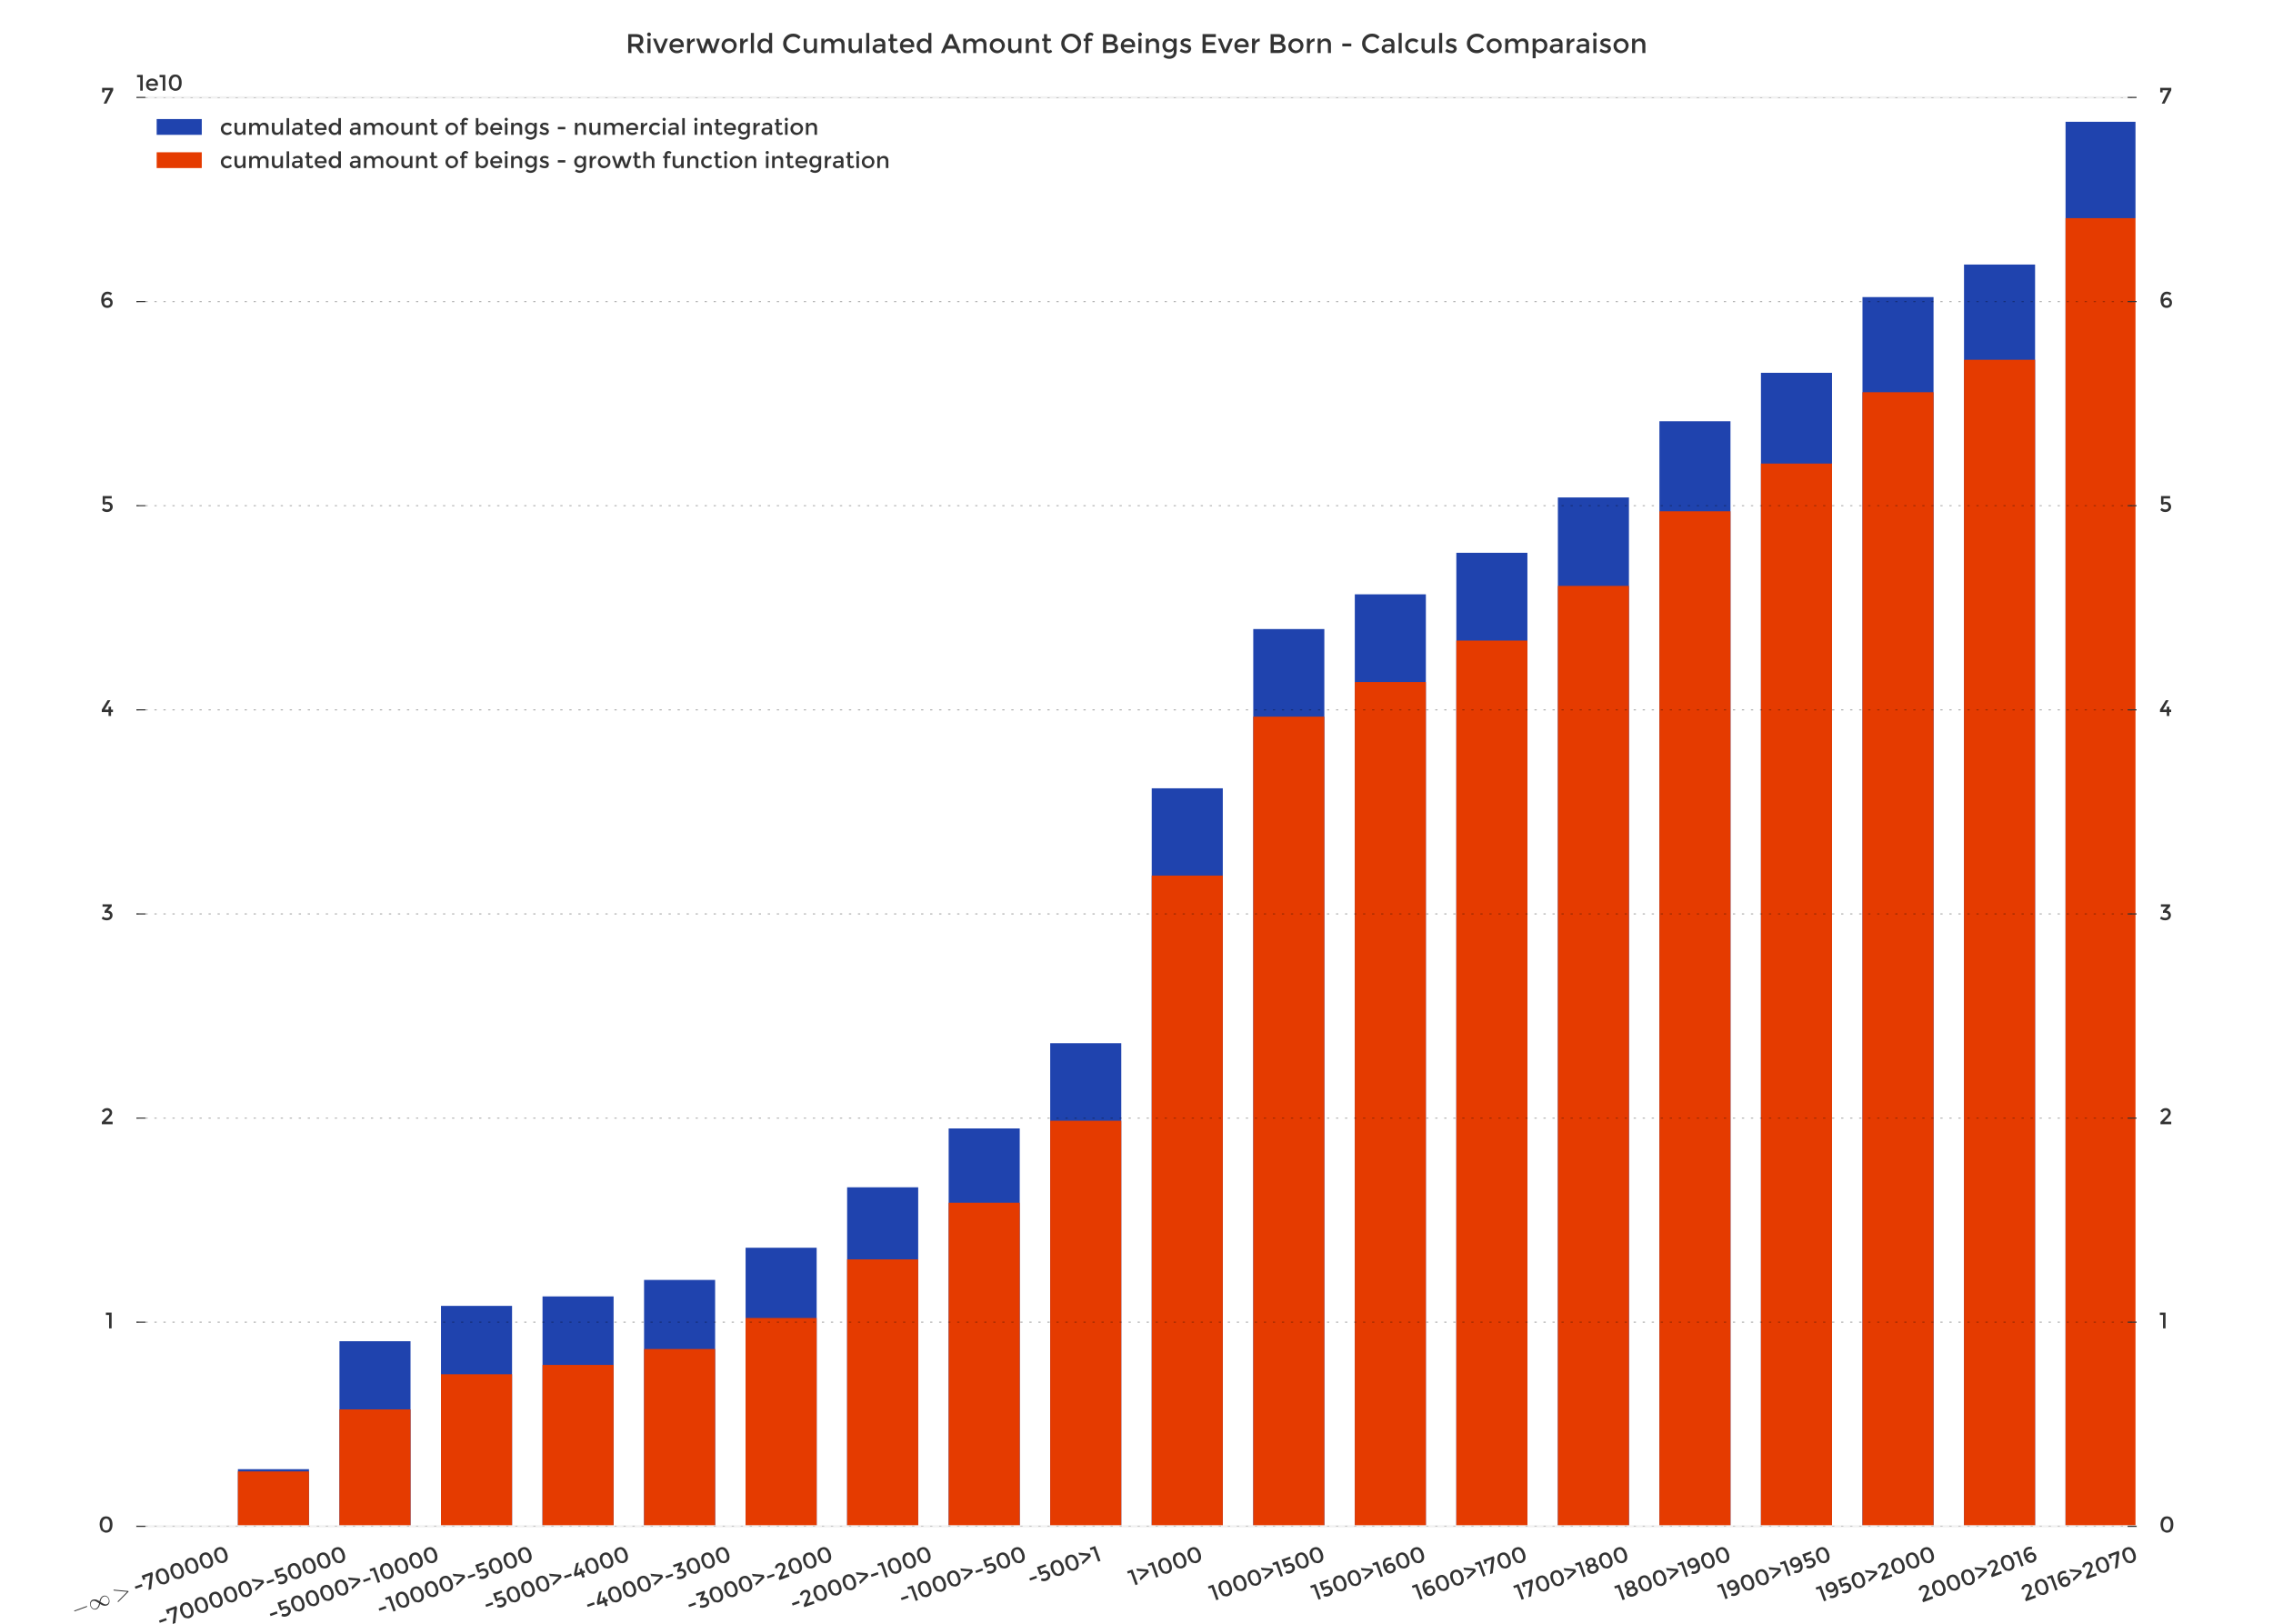 <?xml version="1.0" encoding="utf-8" standalone="no"?>
<!DOCTYPE svg PUBLIC "-//W3C//DTD SVG 1.1//EN"
  "http://www.w3.org/Graphics/SVG/1.1/DTD/svg11.dtd">
<!-- Created with matplotlib (http://matplotlib.org/) -->
<svg height="720pt" version="1.1" viewBox="0 0 1008 720" width="1008pt" xmlns="http://www.w3.org/2000/svg" xmlns:xlink="http://www.w3.org/1999/xlink">
 <defs>
  <style type="text/css">
*{stroke-linecap:butt;stroke-linejoin:round;stroke-miterlimit:100000;}
  </style>
 </defs>
 <g id="figure_1">
  <g id="patch_1">
   <path d="M 0 720 
L 1008 720 
L 1008 0 
L 0 0 
z
" style="fill:#ffffff;"/>
  </g>
  <g id="axes_1">
   <g id="patch_2">
    <path d="M 60.48 676.8 
L 947.52 676.8 
L 947.52 43.2 
L 60.48 43.2 
z
" style="fill:#ffffff;"/>
   </g>
   <g id="patch_3">
    <path clip-path="url(#p86c73fe319)" d="M 60.48 676.8 
L 91.999 676.8 
L 91.999 676.8 
L 60.48 676.8 
z
" style="fill:#1f43ae;"/>
   </g>
   <g id="patch_4">
    <path clip-path="url(#p86c73fe319)" d="M 105.507 676.8 
L 137.027 676.8 
L 137.027 651.456 
L 105.507 651.456 
z
" style="fill:#1f43ae;"/>
   </g>
   <g id="patch_5">
    <path clip-path="url(#p86c73fe319)" d="M 150.535 676.8 
L 182.054 676.8 
L 182.054 594.711 
L 150.535 594.711 
z
" style="fill:#1f43ae;"/>
   </g>
   <g id="patch_6">
    <path clip-path="url(#p86c73fe319)" d="M 195.562 676.8 
L 227.081 676.8 
L 227.081 579.045 
L 195.562 579.045 
z
" style="fill:#1f43ae;"/>
   </g>
   <g id="patch_7">
    <path clip-path="url(#p86c73fe319)" d="M 240.59 676.8 
L 272.109 676.8 
L 272.109 574.867 
L 240.59 574.867 
z
" style="fill:#1f43ae;"/>
   </g>
   <g id="patch_8">
    <path clip-path="url(#p86c73fe319)" d="M 285.617 676.8 
L 317.136 676.8 
L 317.136 567.556 
L 285.617 567.556 
z
" style="fill:#1f43ae;"/>
   </g>
   <g id="patch_9">
    <path clip-path="url(#p86c73fe319)" d="M 330.644 676.8 
L 362.164 676.8 
L 362.164 553.283 
L 330.644 553.283 
z
" style="fill:#1f43ae;"/>
   </g>
   <g id="patch_10">
    <path clip-path="url(#p86c73fe319)" d="M 375.672 676.8 
L 407.191 676.8 
L 407.191 526.477 
L 375.672 526.477 
z
" style="fill:#1f43ae;"/>
   </g>
   <g id="patch_11">
    <path clip-path="url(#p86c73fe319)" d="M 420.699 676.8 
L 452.218 676.8 
L 452.218 500.367 
L 420.699 500.367 
z
" style="fill:#1f43ae;"/>
   </g>
   <g id="patch_12">
    <path clip-path="url(#p86c73fe319)" d="M 465.727 676.8 
L 497.246 676.8 
L 497.246 462.577 
L 465.727 462.577 
z
" style="fill:#1f43ae;"/>
   </g>
   <g id="patch_13">
    <path clip-path="url(#p86c73fe319)" d="M 510.754 676.8 
L 542.273 676.8 
L 542.273 349.547 
L 510.754 349.547 
z
" style="fill:#1f43ae;"/>
   </g>
   <g id="patch_14">
    <path clip-path="url(#p86c73fe319)" d="M 555.782 676.8 
L 587.301 676.8 
L 587.301 278.946 
L 555.782 278.946 
z
" style="fill:#1f43ae;"/>
   </g>
   <g id="patch_15">
    <path clip-path="url(#p86c73fe319)" d="M 600.809 676.8 
L 632.328 676.8 
L 632.328 263.544 
L 600.809 263.544 
z
" style="fill:#1f43ae;"/>
   </g>
   <g id="patch_16">
    <path clip-path="url(#p86c73fe319)" d="M 645.836 676.8 
L 677.356 676.8 
L 677.356 245.12 
L 645.836 245.12 
z
" style="fill:#1f43ae;"/>
   </g>
   <g id="patch_17">
    <path clip-path="url(#p86c73fe319)" d="M 690.864 676.8 
L 722.383 676.8 
L 722.383 220.564 
L 690.864 220.564 
z
" style="fill:#1f43ae;"/>
   </g>
   <g id="patch_18">
    <path clip-path="url(#p86c73fe319)" d="M 735.891 676.8 
L 767.41 676.8 
L 767.41 186.781 
L 735.891 186.781 
z
" style="fill:#1f43ae;"/>
   </g>
   <g id="patch_19">
    <path clip-path="url(#p86c73fe319)" d="M 780.919 676.8 
L 812.438 676.8 
L 812.438 165.309 
L 780.919 165.309 
z
" style="fill:#1f43ae;"/>
   </g>
   <g id="patch_20">
    <path clip-path="url(#p86c73fe319)" d="M 825.946 676.8 
L 857.465 676.8 
L 857.465 131.729 
L 825.946 131.729 
z
" style="fill:#1f43ae;"/>
   </g>
   <g id="patch_21">
    <path clip-path="url(#p86c73fe319)" d="M 870.973 676.8 
L 902.493 676.8 
L 902.493 117.294 
L 870.973 117.294 
z
" style="fill:#1f43ae;"/>
   </g>
   <g id="patch_22">
    <path clip-path="url(#p86c73fe319)" d="M 916.001 676.8 
L 947.52 676.8 
L 947.52 54.015 
L 916.001 54.015 
z
" style="fill:#1f43ae;"/>
   </g>
   <g id="patch_23">
    <path clip-path="url(#p86c73fe319)" d="M 60.48 676.8 
L 91.999 676.8 
L 91.999 676.8 
L 60.48 676.8 
z
" style="fill:#e53b00;"/>
   </g>
   <g id="patch_24">
    <path clip-path="url(#p86c73fe319)" d="M 105.507 676.8 
L 137.027 676.8 
L 137.027 652.46 
L 105.507 652.46 
z
" style="fill:#e53b00;"/>
   </g>
   <g id="patch_25">
    <path clip-path="url(#p86c73fe319)" d="M 150.535 676.8 
L 182.054 676.8 
L 182.054 624.971 
L 150.535 624.971 
z
" style="fill:#e53b00;"/>
   </g>
   <g id="patch_26">
    <path clip-path="url(#p86c73fe319)" d="M 195.562 676.8 
L 227.081 676.8 
L 227.081 609.37 
L 195.562 609.37 
z
" style="fill:#e53b00;"/>
   </g>
   <g id="patch_27">
    <path clip-path="url(#p86c73fe319)" d="M 240.59 676.8 
L 272.109 676.8 
L 272.109 605.231 
L 240.59 605.231 
z
" style="fill:#e53b00;"/>
   </g>
   <g id="patch_28">
    <path clip-path="url(#p86c73fe319)" d="M 285.617 676.8 
L 317.136 676.8 
L 317.136 598.2 
L 285.617 598.2 
z
" style="fill:#e53b00;"/>
   </g>
   <g id="patch_29">
    <path clip-path="url(#p86c73fe319)" d="M 330.644 676.8 
L 362.164 676.8 
L 362.164 584.418 
L 330.644 584.418 
z
" style="fill:#e53b00;"/>
   </g>
   <g id="patch_30">
    <path clip-path="url(#p86c73fe319)" d="M 375.672 676.8 
L 407.191 676.8 
L 407.191 558.429 
L 375.672 558.429 
z
" style="fill:#e53b00;"/>
   </g>
   <g id="patch_31">
    <path clip-path="url(#p86c73fe319)" d="M 420.699 676.8 
L 452.218 676.8 
L 452.218 533.317 
L 420.699 533.317 
z
" style="fill:#e53b00;"/>
   </g>
   <g id="patch_32">
    <path clip-path="url(#p86c73fe319)" d="M 465.727 676.8 
L 497.246 676.8 
L 497.246 496.971 
L 465.727 496.971 
z
" style="fill:#e53b00;"/>
   </g>
   <g id="patch_33">
    <path clip-path="url(#p86c73fe319)" d="M 510.754 676.8 
L 542.273 676.8 
L 542.273 388.259 
L 510.754 388.259 
z
" style="fill:#e53b00;"/>
   </g>
   <g id="patch_34">
    <path clip-path="url(#p86c73fe319)" d="M 555.782 676.8 
L 587.301 676.8 
L 587.301 317.765 
L 555.782 317.765 
z
" style="fill:#e53b00;"/>
   </g>
   <g id="patch_35">
    <path clip-path="url(#p86c73fe319)" d="M 600.809 676.8 
L 632.328 676.8 
L 632.328 302.434 
L 600.809 302.434 
z
" style="fill:#e53b00;"/>
   </g>
   <g id="patch_36">
    <path clip-path="url(#p86c73fe319)" d="M 645.836 676.8 
L 677.356 676.8 
L 677.356 284.051 
L 645.836 284.051 
z
" style="fill:#e53b00;"/>
   </g>
   <g id="patch_37">
    <path clip-path="url(#p86c73fe319)" d="M 690.864 676.8 
L 722.383 676.8 
L 722.383 259.79 
L 690.864 259.79 
z
" style="fill:#e53b00;"/>
   </g>
   <g id="patch_38">
    <path clip-path="url(#p86c73fe319)" d="M 735.891 676.8 
L 767.41 676.8 
L 767.41 226.696 
L 735.891 226.696 
z
" style="fill:#e53b00;"/>
   </g>
   <g id="patch_39">
    <path clip-path="url(#p86c73fe319)" d="M 780.919 676.8 
L 812.438 676.8 
L 812.438 205.542 
L 780.919 205.542 
z
" style="fill:#e53b00;"/>
   </g>
   <g id="patch_40">
    <path clip-path="url(#p86c73fe319)" d="M 825.946 676.8 
L 857.465 676.8 
L 857.465 173.917 
L 825.946 173.917 
z
" style="fill:#e53b00;"/>
   </g>
   <g id="patch_41">
    <path clip-path="url(#p86c73fe319)" d="M 870.973 676.8 
L 902.493 676.8 
L 902.493 159.531 
L 870.973 159.531 
z
" style="fill:#e53b00;"/>
   </g>
   <g id="patch_42">
    <path clip-path="url(#p86c73fe319)" d="M 916.001 676.8 
L 947.52 676.8 
L 947.52 96.749 
L 916.001 96.749 
z
" style="fill:#e53b00;"/>
   </g>
   <g id="patch_43">
    <path d="M 60.48 43.2 
L 947.52 43.2 
" style="fill:none;stroke:#f1f1f1;stroke-linecap:square;stroke-linejoin:miter;"/>
   </g>
   <g id="patch_44">
    <path d="M 947.52 676.8 
L 947.52 43.2 
" style="fill:none;stroke:#ffffff;stroke-linecap:square;stroke-linejoin:miter;"/>
   </g>
   <g id="patch_45">
    <path d="M 60.48 676.8 
L 60.48 43.2 
" style="fill:none;stroke:#ffffff;stroke-linecap:square;stroke-linejoin:miter;"/>
   </g>
   <g id="patch_46">
    <path d="M 60.48 676.8 
L 947.52 676.8 
" style="fill:none;stroke:#f1f1f1;stroke-linecap:square;stroke-linejoin:miter;"/>
   </g>
   <g id="matplotlib.axis_1">
    <g id="xtick_1">
     <g id="text_1">
      <!-- $-\infty&gt;$-700000 -->
      <defs>
       <path d="M 25.594 61.5 
Q 17.297 47.094 17.297 35.391 
Q 17.297 23.703 21.438 16.5 
Q 25.594 9.297 34.391 9.297 
Q 43.203 9.297 47.25 16.438 
Q 51.297 23.594 51.297 35.391 
Q 51.297 47.203 47.25 54.344 
Q 43.203 61.5 34.391 61.5 
Q 25.594 61.5 17.297 47.094 
M 20.094 -0.797 
Q 5.906 18.906 5.906 35.406 
Q 5.906 51.906 13 61.75 
Q 20.094 71.594 34.391 71.594 
Q 48.703 71.594 55.797 61.75 
Q 62.906 51.906 62.906 35.406 
Q 62.906 18.906 55.797 9.047 
Q 48.703 -0.797 34.391 -0.797 
Q 20.094 -0.797 5.906 18.906 
" id="Montserrat-Regular-30"/>
       <path d="M 24.609 -1.125 
Q 18.953 -1.125 14.578 2.188 
Q 10.203 5.516 7.906 10.781 
Q 5.609 16.062 5.609 21.578 
Q 5.609 25.828 6.953 29.875 
Q 8.297 33.938 10.828 37.156 
Q 13.375 40.375 16.969 42.281 
Q 20.562 44.188 24.906 44.188 
Q 29.391 44.188 33.594 42.469 
Q 37.797 40.766 41.281 37.938 
Q 44.781 35.109 47.797 31.391 
L 50.781 27.391 
Q 53.766 32.125 57.375 35.859 
Q 60.984 39.594 65.547 41.891 
Q 70.125 44.188 75.297 44.188 
Q 79.641 44.188 83.203 42.25 
Q 86.766 40.328 89.25 37 
Q 91.75 33.688 93.016 29.656 
Q 94.281 25.641 94.281 21.578 
Q 94.281 15.922 91.906 10.672 
Q 89.547 5.422 85.172 2.141 
Q 80.812 -1.125 75 -1.125 
Q 68.453 -1.125 62.562 2.391 
Q 56.688 5.906 52.094 11.719 
L 49.125 15.719 
Q 44.531 8.25 38.297 3.562 
Q 32.078 -1.125 24.609 -1.125 
M 23.578 2.391 
Q 36.281 2.391 46.297 19.391 
L 41.016 26.125 
Q 36.422 32.172 32.469 35.594 
Q 28.516 39.016 23.297 39.016 
Q 18.844 39.016 15.406 36.5 
Q 11.969 33.984 10.078 29.922 
Q 8.203 25.875 8.203 21.484 
Q 8.203 18.109 9.25 14.719 
Q 10.297 11.328 12.297 8.547 
Q 14.312 5.766 17.156 4.078 
Q 20.016 2.391 23.578 2.391 
M 58.891 17 
Q 63.484 10.938 67.438 7.516 
Q 71.391 4.109 76.609 4.109 
Q 79.938 4.109 82.719 5.562 
Q 85.5 7.031 87.516 9.516 
Q 89.547 12.016 90.625 15.141 
Q 91.703 18.266 91.703 21.578 
Q 91.703 26.219 89.844 30.641 
Q 87.984 35.062 84.484 37.891 
Q 81 40.719 76.312 40.719 
Q 63.625 40.719 53.609 23.688 
z
" id="Cmsy10-31"/>
       <path d="M 4.594 49.797 
L 4.594 69.906 
L 53.797 69.906 
L 53.797 59.406 
L 24.203 0 
L 11.203 0 
L 40.094 59.203 
L 15.297 59.203 
L 15.297 49.797 
z
" id="Montserrat-Regular-37"/>
       <path d="M 10.203 23 
Q 9.375 23 8.828 23.625 
Q 8.297 24.266 8.297 25 
Q 8.297 25.734 8.828 26.359 
Q 9.375 27 10.203 27 
L 67.578 27 
Q 68.359 27 68.875 26.359 
Q 69.391 25.734 69.391 25 
Q 69.391 24.266 68.875 23.625 
Q 68.359 23 67.578 23 
z
" id="Cmsy10-a1"/>
       <path d="M 7.203 24.594 
L 7.203 35.094 
L 40.406 35.094 
L 40.406 24.594 
z
" id="Montserrat-Regular-2d"/>
       <path d="M 8.297 -2 
Q 8.297 -0.734 9.625 -0.094 
L 62.703 25 
L 9.281 50.297 
Q 8.297 50.594 8.297 52 
Q 8.297 52.688 8.859 53.344 
Q 9.422 54 10.297 54 
Q 10.5 54 11.078 53.812 
L 68.5 26.703 
Q 69.391 26.266 69.391 25 
Q 69.391 23.688 68.219 23.188 
L 11.078 -3.812 
Q 10.5 -4 10.297 -4 
Q 9.422 -4 8.859 -3.344 
Q 8.297 -2.688 8.297 -2 
" id="Cmmi10-3e"/>
      </defs>
      <g style="fill:#333333;" transform="translate(32.999 717.048)rotate(-20.0)scale(0.1 -0.1)">
       <use transform="translate(0.0 0.406)" xlink:href="#Cmsy10-a1"/>
       <use transform="translate(77.686 0.406)" xlink:href="#Cmsy10-31"/>
       <use transform="translate(195.244 0.406)" xlink:href="#Cmmi10-3e"/>
       <use transform="translate(290.488 0.406)" xlink:href="#Montserrat-Regular-2d"/>
       <use transform="translate(338.088 0.406)" xlink:href="#Montserrat-Regular-37"/>
       <use transform="translate(394.688 0.406)" xlink:href="#Montserrat-Regular-30"/>
       <use transform="translate(463.488 0.406)" xlink:href="#Montserrat-Regular-30"/>
       <use transform="translate(532.288 0.406)" xlink:href="#Montserrat-Regular-30"/>
       <use transform="translate(601.088 0.406)" xlink:href="#Montserrat-Regular-30"/>
       <use transform="translate(669.888 0.406)" xlink:href="#Montserrat-Regular-30"/>
      </g>
     </g>
    </g>
    <g id="xtick_2">
     <g id="text_2">
      <!-- -700000&gt;-50000 -->
      <defs>
       <path d="M 54.703 46 
L 54.703 33.406 
L 7.594 11.703 
L 7.594 23.094 
L 42.797 39.406 
L 42.797 40.5 
L 7.594 56.406 
L 7.594 67.797 
z
" id="Montserrat-Regular-3e"/>
       <path d="M 48.594 70 
L 48.594 59.297 
L 19.094 59.297 
L 19.094 42.094 
Q 23.5 44.5 29.094 44.5 
Q 38.906 44.5 46 38.594 
Q 53.094 32.703 53.094 22.594 
Q 53.094 12.5 45.688 5.844 
Q 38.297 -0.797 27.5 -0.797 
Q 13.406 -0.797 5 8.594 
L 11.297 17.203 
Q 12.094 16.406 13.438 15.297 
Q 14.797 14.203 19 12.344 
Q 23.203 10.5 28.203 10.5 
Q 33.203 10.5 37.297 13.5 
Q 41.406 16.5 41.406 22.25 
Q 41.406 28 37.047 31.141 
Q 32.703 34.297 26.047 34.297 
Q 19.406 34.297 13.406 31 
L 8.406 36.406 
L 8.406 70 
z
" id="Montserrat-Regular-35"/>
      </defs>
      <g style="fill:#333333;" transform="translate(71.023 722.146)rotate(-20.0)scale(0.1 -0.1)">
       <use xlink:href="#Montserrat-Regular-2d"/>
       <use x="47.6" xlink:href="#Montserrat-Regular-37"/>
       <use x="104.2" xlink:href="#Montserrat-Regular-30"/>
       <use x="173" xlink:href="#Montserrat-Regular-30"/>
       <use x="241.8" xlink:href="#Montserrat-Regular-30"/>
       <use x="310.6" xlink:href="#Montserrat-Regular-30"/>
       <use x="379.4" xlink:href="#Montserrat-Regular-30"/>
       <use x="448.2" xlink:href="#Montserrat-Regular-3e"/>
       <use x="507.4" xlink:href="#Montserrat-Regular-2d"/>
       <use x="555" xlink:href="#Montserrat-Regular-35"/>
       <use x="612.9" xlink:href="#Montserrat-Regular-30"/>
       <use x="681.7" xlink:href="#Montserrat-Regular-30"/>
       <use x="750.5" xlink:href="#Montserrat-Regular-30"/>
       <use x="819.3" xlink:href="#Montserrat-Regular-30"/>
      </g>
     </g>
    </g>
    <g id="xtick_3">
     <g id="text_3">
      <!-- -50000&gt;-10000 -->
      <defs>
       <path d="M 2.906 69.906 
L 28.297 69.906 
L 28.297 0 
L 17.094 0 
L 17.094 59.406 
L 2.906 59.406 
z
" id="Montserrat-Regular-31"/>
      </defs>
      <g style="fill:#333333;" transform="translate(120.152 719.161)rotate(-20.0)scale(0.1 -0.1)">
       <use xlink:href="#Montserrat-Regular-2d"/>
       <use x="47.6" xlink:href="#Montserrat-Regular-35"/>
       <use x="105.5" xlink:href="#Montserrat-Regular-30"/>
       <use x="174.3" xlink:href="#Montserrat-Regular-30"/>
       <use x="243.1" xlink:href="#Montserrat-Regular-30"/>
       <use x="311.9" xlink:href="#Montserrat-Regular-30"/>
       <use x="380.7" xlink:href="#Montserrat-Regular-3e"/>
       <use x="439.9" xlink:href="#Montserrat-Regular-2d"/>
       <use x="487.5" xlink:href="#Montserrat-Regular-31"/>
       <use x="525.6" xlink:href="#Montserrat-Regular-30"/>
       <use x="594.4" xlink:href="#Montserrat-Regular-30"/>
       <use x="663.2" xlink:href="#Montserrat-Regular-30"/>
       <use x="732" xlink:href="#Montserrat-Regular-30"/>
      </g>
     </g>
    </g>
    <g id="xtick_4">
     <g id="text_4">
      <!-- -10000&gt;-5000 -->
      <g style="fill:#333333;" transform="translate(168.412 716.808)rotate(-20.0)scale(0.1 -0.1)">
       <use xlink:href="#Montserrat-Regular-2d"/>
       <use x="47.6" xlink:href="#Montserrat-Regular-31"/>
       <use x="85.7" xlink:href="#Montserrat-Regular-30"/>
       <use x="154.5" xlink:href="#Montserrat-Regular-30"/>
       <use x="223.3" xlink:href="#Montserrat-Regular-30"/>
       <use x="292.1" xlink:href="#Montserrat-Regular-30"/>
       <use x="360.9" xlink:href="#Montserrat-Regular-3e"/>
       <use x="420.1" xlink:href="#Montserrat-Regular-2d"/>
       <use x="467.7" xlink:href="#Montserrat-Regular-35"/>
       <use x="525.6" xlink:href="#Montserrat-Regular-30"/>
       <use x="594.4" xlink:href="#Montserrat-Regular-30"/>
       <use x="663.2" xlink:href="#Montserrat-Regular-30"/>
      </g>
     </g>
    </g>
    <g id="xtick_5">
     <g id="text_5">
      <!-- -5000&gt;-4000 -->
      <defs>
       <path d="M 33.703 28.297 
L 33.703 41.094 
L 44.906 41.094 
L 44.906 28.297 
L 53.297 28.297 
L 53.297 17.594 
L 44.906 17.594 
L 44.906 0 
L 33.703 0 
L 33.703 17.594 
L 3.703 17.594 
L 3.703 28 
L 29.406 69.906 
L 42.297 69.906 
L 17 28.297 
z
" id="Montserrat-Regular-34"/>
      </defs>
      <g style="fill:#333333;" transform="translate(215.774 715.108)rotate(-20.0)scale(0.1 -0.1)">
       <use xlink:href="#Montserrat-Regular-2d"/>
       <use x="47.6" xlink:href="#Montserrat-Regular-35"/>
       <use x="105.5" xlink:href="#Montserrat-Regular-30"/>
       <use x="174.3" xlink:href="#Montserrat-Regular-30"/>
       <use x="243.1" xlink:href="#Montserrat-Regular-30"/>
       <use x="311.9" xlink:href="#Montserrat-Regular-3e"/>
       <use x="371.1" xlink:href="#Montserrat-Regular-2d"/>
       <use x="418.7" xlink:href="#Montserrat-Regular-34"/>
       <use x="475.9" xlink:href="#Montserrat-Regular-30"/>
       <use x="544.7" xlink:href="#Montserrat-Regular-30"/>
       <use x="613.5" xlink:href="#Montserrat-Regular-30"/>
      </g>
     </g>
    </g>
    <g id="xtick_6">
     <g id="text_6">
      <!-- -4000&gt;-3000 -->
      <defs>
       <path d="M 7.703 59.406 
L 7.703 69.906 
L 48.594 69.906 
L 48.594 60.703 
L 31.703 41.797 
Q 41.297 41.5 46.688 35.75 
Q 52.094 30 52.094 22 
Q 52.094 11.297 44.844 5.188 
Q 37.594 -0.906 26.188 -0.906 
Q 14.797 -0.906 3.906 6.406 
L 8.906 15.906 
Q 17.5 9.906 26.906 9.906 
Q 33 9.906 36.953 12.75 
Q 40.906 15.594 40.906 20.938 
Q 40.906 26.297 36.5 29.5 
Q 32.094 32.703 24.297 32.703 
Q 20.406 32.703 16.797 31.594 
L 16.797 40.594 
L 33 59.406 
z
" id="Montserrat-Regular-33"/>
      </defs>
      <g style="fill:#333333;" transform="translate(260.806 715.104)rotate(-20.0)scale(0.1 -0.1)">
       <use xlink:href="#Montserrat-Regular-2d"/>
       <use x="47.6" xlink:href="#Montserrat-Regular-34"/>
       <use x="104.8" xlink:href="#Montserrat-Regular-30"/>
       <use x="173.6" xlink:href="#Montserrat-Regular-30"/>
       <use x="242.4" xlink:href="#Montserrat-Regular-30"/>
       <use x="311.2" xlink:href="#Montserrat-Regular-3e"/>
       <use x="370.4" xlink:href="#Montserrat-Regular-2d"/>
       <use x="418" xlink:href="#Montserrat-Regular-33"/>
       <use x="475.8" xlink:href="#Montserrat-Regular-30"/>
       <use x="544.6" xlink:href="#Montserrat-Regular-30"/>
       <use x="613.4" xlink:href="#Montserrat-Regular-30"/>
      </g>
     </g>
    </g>
    <g id="xtick_7">
     <g id="text_7">
      <!-- -3000&gt;-2000 -->
      <defs>
       <path d="M 27 31.297 
Q 34.094 38.5 37.094 42.594 
Q 40.094 46.703 40.094 50.891 
Q 40.094 55.094 36.891 58.047 
Q 33.703 61 28.797 61 
Q 20.203 61 14.5 52.203 
L 5 57.703 
Q 9.594 64.594 15.141 68.094 
Q 20.703 71.594 29.453 71.594 
Q 38.203 71.594 44.797 66.047 
Q 51.406 60.5 51.406 50.906 
Q 51.406 45.5 48.594 40.594 
Q 45.797 35.703 38.297 28 
L 21.906 11.297 
L 53.594 11.297 
L 53.594 0 
L 5.797 0 
L 5.797 10 
L 27 31.297 
z
" id="Montserrat-Regular-32"/>
      </defs>
      <g style="fill:#333333;" transform="translate(305.754 715.163)rotate(-20.0)scale(0.1 -0.1)">
       <use xlink:href="#Montserrat-Regular-2d"/>
       <use x="47.6" xlink:href="#Montserrat-Regular-33"/>
       <use x="105.4" xlink:href="#Montserrat-Regular-30"/>
       <use x="174.2" xlink:href="#Montserrat-Regular-30"/>
       <use x="243" xlink:href="#Montserrat-Regular-30"/>
       <use x="311.8" xlink:href="#Montserrat-Regular-3e"/>
       <use x="371" xlink:href="#Montserrat-Regular-2d"/>
       <use x="418.6" xlink:href="#Montserrat-Regular-32"/>
       <use x="477.5" xlink:href="#Montserrat-Regular-30"/>
       <use x="546.3" xlink:href="#Montserrat-Regular-30"/>
       <use x="615.1" xlink:href="#Montserrat-Regular-30"/>
      </g>
     </g>
    </g>
    <g id="xtick_8">
     <g id="text_8">
      <!-- -2000&gt;-1000 -->
      <g style="fill:#333333;" transform="translate(351.707 714.489)rotate(-20.0)scale(0.1 -0.1)">
       <use xlink:href="#Montserrat-Regular-2d"/>
       <use x="47.6" xlink:href="#Montserrat-Regular-32"/>
       <use x="106.5" xlink:href="#Montserrat-Regular-30"/>
       <use x="175.3" xlink:href="#Montserrat-Regular-30"/>
       <use x="244.1" xlink:href="#Montserrat-Regular-30"/>
       <use x="312.9" xlink:href="#Montserrat-Regular-3e"/>
       <use x="372.1" xlink:href="#Montserrat-Regular-2d"/>
       <use x="419.7" xlink:href="#Montserrat-Regular-31"/>
       <use x="457.8" xlink:href="#Montserrat-Regular-30"/>
       <use x="526.6" xlink:href="#Montserrat-Regular-30"/>
       <use x="595.4" xlink:href="#Montserrat-Regular-30"/>
      </g>
     </g>
    </g>
    <g id="xtick_9">
     <g id="text_9">
      <!-- -1000&gt;-500 -->
      <g style="fill:#333333;" transform="translate(400.014 712.102)rotate(-20.0)scale(0.1 -0.1)">
       <use xlink:href="#Montserrat-Regular-2d"/>
       <use x="47.6" xlink:href="#Montserrat-Regular-31"/>
       <use x="85.7" xlink:href="#Montserrat-Regular-30"/>
       <use x="154.5" xlink:href="#Montserrat-Regular-30"/>
       <use x="223.3" xlink:href="#Montserrat-Regular-30"/>
       <use x="292.1" xlink:href="#Montserrat-Regular-3e"/>
       <use x="351.3" xlink:href="#Montserrat-Regular-2d"/>
       <use x="398.9" xlink:href="#Montserrat-Regular-35"/>
       <use x="456.8" xlink:href="#Montserrat-Regular-30"/>
       <use x="525.6" xlink:href="#Montserrat-Regular-30"/>
      </g>
     </g>
    </g>
    <g id="xtick_10">
     <g id="text_10">
      <!-- -500&gt;1 -->
      <g style="fill:#333333;" transform="translate(456.974 703.415)rotate(-20.0)scale(0.1 -0.1)">
       <use xlink:href="#Montserrat-Regular-2d"/>
       <use x="47.6" xlink:href="#Montserrat-Regular-35"/>
       <use x="105.5" xlink:href="#Montserrat-Regular-30"/>
       <use x="174.3" xlink:href="#Montserrat-Regular-30"/>
       <use x="243.1" xlink:href="#Montserrat-Regular-3e"/>
       <use x="302.3" xlink:href="#Montserrat-Regular-31"/>
      </g>
     </g>
    </g>
    <g id="xtick_11">
     <g id="text_11">
      <!-- 1&gt;1000 -->
      <g style="fill:#333333;" transform="translate(501.937 703.462)rotate(-20.0)scale(0.1 -0.1)">
       <use xlink:href="#Montserrat-Regular-31"/>
       <use x="38.1" xlink:href="#Montserrat-Regular-3e"/>
       <use x="97.3" xlink:href="#Montserrat-Regular-31"/>
       <use x="135.4" xlink:href="#Montserrat-Regular-30"/>
       <use x="204.2" xlink:href="#Montserrat-Regular-30"/>
       <use x="273" xlink:href="#Montserrat-Regular-30"/>
      </g>
     </g>
    </g>
    <g id="xtick_12">
     <g id="text_12">
      <!-- 1000&gt;1500 -->
      <g style="fill:#333333;" transform="translate(537.778 710.149)rotate(-20.0)scale(0.1 -0.1)">
       <use xlink:href="#Montserrat-Regular-31"/>
       <use x="38.1" xlink:href="#Montserrat-Regular-30"/>
       <use x="106.9" xlink:href="#Montserrat-Regular-30"/>
       <use x="175.7" xlink:href="#Montserrat-Regular-30"/>
       <use x="244.5" xlink:href="#Montserrat-Regular-3e"/>
       <use x="303.7" xlink:href="#Montserrat-Regular-31"/>
       <use x="341.8" xlink:href="#Montserrat-Regular-35"/>
       <use x="399.7" xlink:href="#Montserrat-Regular-30"/>
       <use x="468.5" xlink:href="#Montserrat-Regular-30"/>
      </g>
     </g>
    </g>
    <g id="xtick_13">
     <g id="text_13">
      <!-- 1500&gt;1600 -->
      <defs>
       <path d="M 35.406 60.594 
Q 26.094 60.594 21.688 54.297 
Q 17.297 48 17.203 37.297 
Q 19.703 40.094 24.391 42.547 
Q 29.094 45 34.797 45 
Q 44.203 45 50.547 38.75 
Q 56.906 32.5 56.906 22.141 
Q 56.906 11.797 50.047 5.5 
Q 43.203 -0.797 32.797 -0.797 
Q 16 -0.797 9.594 14.203 
Q 6 22.797 6 33.594 
Q 6 44.406 8.297 51.594 
Q 10.594 58.797 14.594 63 
Q 22.406 71.203 33.75 71.203 
Q 45.094 71.203 54.297 64.094 
L 48.406 55.406 
Q 46.094 57.406 42.25 59 
Q 38.406 60.594 35.406 60.594 
M 39.297 34.594 
Q 27.203 34.594 23.141 31.25 
Q 19.094 27.906 19.094 22.547 
Q 19.094 17.203 23 13.344 
Q 26.906 9.5 32.797 9.5 
Q 38.703 9.5 42.594 12.953 
Q 46.5 16.406 46.5 21.75 
Q 46.5 27.094 42.891 30.844 
Q 39.297 34.594 27.203 34.594 
" id="Montserrat-Regular-36"/>
      </defs>
      <g style="fill:#333333;" transform="translate(583.125 709.916)rotate(-20.0)scale(0.1 -0.1)">
       <use xlink:href="#Montserrat-Regular-31"/>
       <use x="38.1" xlink:href="#Montserrat-Regular-35"/>
       <use x="96" xlink:href="#Montserrat-Regular-30"/>
       <use x="164.8" xlink:href="#Montserrat-Regular-30"/>
       <use x="233.6" xlink:href="#Montserrat-Regular-3e"/>
       <use x="292.8" xlink:href="#Montserrat-Regular-31"/>
       <use x="330.9" xlink:href="#Montserrat-Regular-36"/>
       <use x="392.9" xlink:href="#Montserrat-Regular-30"/>
       <use x="461.7" xlink:href="#Montserrat-Regular-30"/>
      </g>
     </g>
    </g>
    <g id="xtick_14">
     <g id="text_14">
      <!-- 1600&gt;1700 -->
      <g style="fill:#333333;" transform="translate(628.214 709.872)rotate(-20.0)scale(0.1 -0.1)">
       <use xlink:href="#Montserrat-Regular-31"/>
       <use x="38.1" xlink:href="#Montserrat-Regular-36"/>
       <use x="100.1" xlink:href="#Montserrat-Regular-30"/>
       <use x="168.9" xlink:href="#Montserrat-Regular-30"/>
       <use x="237.7" xlink:href="#Montserrat-Regular-3e"/>
       <use x="296.9" xlink:href="#Montserrat-Regular-31"/>
       <use x="335" xlink:href="#Montserrat-Regular-37"/>
       <use x="391.6" xlink:href="#Montserrat-Regular-30"/>
       <use x="460.4" xlink:href="#Montserrat-Regular-30"/>
      </g>
     </g>
    </g>
    <g id="xtick_15">
     <g id="text_15">
      <!-- 1700&gt;1800 -->
      <defs>
       <path d="M 8.297 60.703 
Q 21.703 71.297 31.797 71.297 
Q 41.906 71.297 48.594 66 
Q 55.297 60.703 55.297 52.641 
Q 55.297 44.594 47.797 38.406 
Q 57.906 32 57.906 20.406 
Q 57.906 11.406 50.703 5.297 
Q 43.5 -0.797 31.797 -0.797 
Q 20.094 -0.797 12.891 5.297 
Q 5.703 11.406 5.703 20.406 
Q 5.703 32 15.797 38.406 
Q 8.297 44.594 8.297 52.641 
Q 8.297 60.703 21.703 71.297 
M 17.406 15.297 
Q 26.594 9.406 31.797 9.406 
Q 37 9.406 41.594 12.344 
Q 46.203 15.297 46.203 20.797 
Q 46.203 26.297 41.797 29.297 
Q 37.406 32.297 31.797 32.297 
Q 26.203 32.297 21.797 29.297 
Q 17.406 26.297 17.406 20.797 
Q 17.406 15.297 26.594 9.406 
M 19.203 47.203 
Q 26.703 41.094 31.797 41.094 
Q 36.906 41.094 40.656 44.141 
Q 44.406 47.203 44.406 51.641 
Q 44.406 56.094 40.656 59.094 
Q 36.906 62.094 31.797 62.094 
Q 26.703 62.094 22.953 59.094 
Q 19.203 56.094 19.203 51.641 
Q 19.203 47.203 26.703 41.094 
" id="Montserrat-Regular-38"/>
      </defs>
      <g style="fill:#333333;" transform="translate(673.167 709.926)rotate(-20.0)scale(0.1 -0.1)">
       <use xlink:href="#Montserrat-Regular-31"/>
       <use x="38.1" xlink:href="#Montserrat-Regular-37"/>
       <use x="94.7" xlink:href="#Montserrat-Regular-30"/>
       <use x="163.5" xlink:href="#Montserrat-Regular-30"/>
       <use x="232.3" xlink:href="#Montserrat-Regular-3e"/>
       <use x="291.5" xlink:href="#Montserrat-Regular-31"/>
       <use x="329.6" xlink:href="#Montserrat-Regular-38"/>
       <use x="393.2" xlink:href="#Montserrat-Regular-30"/>
       <use x="462" xlink:href="#Montserrat-Regular-30"/>
      </g>
     </g>
    </g>
    <g id="xtick_16">
     <g id="text_16">
      <!-- 1800&gt;1900 -->
      <defs>
       <path d="M 26.594 9.797 
Q 35.906 9.797 40.297 16.094 
Q 44.703 22.406 44.797 33.094 
Q 42.297 30.297 37.594 27.844 
Q 32.906 25.406 27.203 25.406 
Q 17.797 25.406 11.438 31.656 
Q 5.094 37.906 5.094 48.25 
Q 5.094 58.594 11.938 64.891 
Q 18.797 71.203 29.203 71.203 
Q 46 71.203 52.406 56.203 
Q 56 47.594 56 36.797 
Q 56 26 53.703 18.797 
Q 51.406 11.594 47.406 7.406 
Q 39.594 -0.797 28.25 -0.797 
Q 16.906 -0.797 7.703 6.297 
L 13.594 15 
Q 15.906 13 19.75 11.391 
Q 23.594 9.797 26.594 9.797 
M 22.703 35.797 
Q 34.797 35.797 38.844 39.141 
Q 42.906 42.5 42.906 47.844 
Q 42.906 53.203 39 57.047 
Q 35.094 60.906 29.25 60.906 
Q 23.406 60.906 19.594 57.453 
Q 15.797 54 15.797 48.594 
Q 15.797 43.203 19.25 39.5 
Q 22.703 35.797 34.797 35.797 
" id="Montserrat-Regular-39"/>
      </defs>
      <g style="fill:#333333;" transform="translate(717.945 710.108)rotate(-20.0)scale(0.1 -0.1)">
       <use xlink:href="#Montserrat-Regular-31"/>
       <use x="38.1" xlink:href="#Montserrat-Regular-38"/>
       <use x="101.7" xlink:href="#Montserrat-Regular-30"/>
       <use x="170.5" xlink:href="#Montserrat-Regular-30"/>
       <use x="239.3" xlink:href="#Montserrat-Regular-3e"/>
       <use x="298.5" xlink:href="#Montserrat-Regular-31"/>
       <use x="336.6" xlink:href="#Montserrat-Regular-39"/>
       <use x="398.5" xlink:href="#Montserrat-Regular-30"/>
       <use x="467.3" xlink:href="#Montserrat-Regular-30"/>
      </g>
     </g>
    </g>
    <g id="xtick_17">
     <g id="text_17">
      <!-- 1900&gt;1950 -->
      <g style="fill:#333333;" transform="translate(763.563 709.678)rotate(-20.0)scale(0.1 -0.1)">
       <use xlink:href="#Montserrat-Regular-31"/>
       <use x="38.1" xlink:href="#Montserrat-Regular-39"/>
       <use x="100" xlink:href="#Montserrat-Regular-30"/>
       <use x="168.8" xlink:href="#Montserrat-Regular-30"/>
       <use x="237.6" xlink:href="#Montserrat-Regular-3e"/>
       <use x="296.8" xlink:href="#Montserrat-Regular-31"/>
       <use x="334.9" xlink:href="#Montserrat-Regular-39"/>
       <use x="396.8" xlink:href="#Montserrat-Regular-35"/>
       <use x="454.7" xlink:href="#Montserrat-Regular-30"/>
      </g>
     </g>
    </g>
    <g id="xtick_18">
     <g id="text_18">
      <!-- 1950&gt;2000 -->
      <g style="fill:#333333;" transform="translate(807.289 710.625)rotate(-20.0)scale(0.1 -0.1)">
       <use xlink:href="#Montserrat-Regular-31"/>
       <use x="38.1" xlink:href="#Montserrat-Regular-39"/>
       <use x="100" xlink:href="#Montserrat-Regular-35"/>
       <use x="157.9" xlink:href="#Montserrat-Regular-30"/>
       <use x="226.7" xlink:href="#Montserrat-Regular-3e"/>
       <use x="285.9" xlink:href="#Montserrat-Regular-32"/>
       <use x="344.8" xlink:href="#Montserrat-Regular-30"/>
       <use x="413.6" xlink:href="#Montserrat-Regular-30"/>
       <use x="482.4" xlink:href="#Montserrat-Regular-30"/>
      </g>
     </g>
    </g>
    <g id="xtick_19">
     <g id="text_19">
      <!-- 2000&gt;2016 -->
      <g style="fill:#333333;" transform="translate(852.265 710.662)rotate(-20.0)scale(0.1 -0.1)">
       <use xlink:href="#Montserrat-Regular-32"/>
       <use x="58.9" xlink:href="#Montserrat-Regular-30"/>
       <use x="127.7" xlink:href="#Montserrat-Regular-30"/>
       <use x="196.5" xlink:href="#Montserrat-Regular-30"/>
       <use x="265.3" xlink:href="#Montserrat-Regular-3e"/>
       <use x="324.5" xlink:href="#Montserrat-Regular-32"/>
       <use x="383.4" xlink:href="#Montserrat-Regular-30"/>
       <use x="452.2" xlink:href="#Montserrat-Regular-31"/>
       <use x="490.3" xlink:href="#Montserrat-Regular-36"/>
      </g>
     </g>
    </g>
    <g id="xtick_20">
     <g id="text_20">
      <!-- 2016&gt;2070 -->
      <g style="fill:#333333;" transform="translate(897.866 710.245)rotate(-20.0)scale(0.1 -0.1)">
       <use xlink:href="#Montserrat-Regular-32"/>
       <use x="58.9" xlink:href="#Montserrat-Regular-30"/>
       <use x="127.7" xlink:href="#Montserrat-Regular-31"/>
       <use x="165.8" xlink:href="#Montserrat-Regular-36"/>
       <use x="227.8" xlink:href="#Montserrat-Regular-3e"/>
       <use x="287" xlink:href="#Montserrat-Regular-32"/>
       <use x="345.9" xlink:href="#Montserrat-Regular-30"/>
       <use x="414.7" xlink:href="#Montserrat-Regular-37"/>
       <use x="471.3" xlink:href="#Montserrat-Regular-30"/>
      </g>
     </g>
    </g>
   </g>
   <g id="matplotlib.axis_2">
    <g id="ytick_1">
     <g id="line2d_1">
      <path clip-path="url(#p86c73fe319)" d="M 60.48 676.8 
L 947.52 676.8 
" style="fill:none;opacity:0.3;stroke:#000000;stroke-dasharray:1,3;stroke-dashoffset:0.0;stroke-width:0.5;"/>
     </g>
     <g id="line2d_2">
      <defs>
       <path d="M 0 0 
L 4 0 
" id="med6ce1e08a" style="stroke:#333333;stroke-width:0.5;"/>
      </defs>
      <g>
       <use style="fill:#333333;stroke:#333333;stroke-width:0.5;" x="60.48" xlink:href="#med6ce1e08a" y="676.8"/>
      </g>
     </g>
     <g id="line2d_3">
      <defs>
       <path d="M 0 0 
L -4 0 
" id="mdf1ec16d4a" style="stroke:#333333;stroke-width:0.5;"/>
      </defs>
      <g>
       <use style="fill:#333333;stroke:#333333;stroke-width:0.5;" x="947.52" xlink:href="#mdf1ec16d4a" y="676.8"/>
      </g>
     </g>
     <g id="text_21">
      <!-- 0 -->
      <g style="fill:#333333;" transform="translate(43.6 679.54)scale(0.1 -0.1)">
       <use xlink:href="#Montserrat-Regular-30"/>
      </g>
     </g>
     <g id="text_22">
      <!-- 0 -->
      <g style="fill:#333333;" transform="translate(957.52 679.54)scale(0.1 -0.1)">
       <use xlink:href="#Montserrat-Regular-30"/>
      </g>
     </g>
    </g>
    <g id="ytick_2">
     <g id="line2d_4">
      <path clip-path="url(#p86c73fe319)" d="M 60.48 586.286 
L 947.52 586.286 
" style="fill:none;opacity:0.3;stroke:#000000;stroke-dasharray:1,3;stroke-dashoffset:0.0;stroke-width:0.5;"/>
     </g>
     <g id="line2d_5">
      <g>
       <use style="fill:#333333;stroke:#333333;stroke-width:0.5;" x="60.48" xlink:href="#med6ce1e08a" y="586.286"/>
      </g>
     </g>
     <g id="line2d_6">
      <g>
       <use style="fill:#333333;stroke:#333333;stroke-width:0.5;" x="947.52" xlink:href="#mdf1ec16d4a" y="586.286"/>
      </g>
     </g>
     <g id="text_23">
      <!-- 1 -->
      <g style="fill:#333333;" transform="translate(46.671 589.026)scale(0.1 -0.1)">
       <use xlink:href="#Montserrat-Regular-31"/>
      </g>
     </g>
     <g id="text_24">
      <!-- 1 -->
      <g style="fill:#333333;" transform="translate(957.52 589.026)scale(0.1 -0.1)">
       <use xlink:href="#Montserrat-Regular-31"/>
      </g>
     </g>
    </g>
    <g id="ytick_3">
     <g id="line2d_7">
      <path clip-path="url(#p86c73fe319)" d="M 60.48 495.771 
L 947.52 495.771 
" style="fill:none;opacity:0.3;stroke:#000000;stroke-dasharray:1,3;stroke-dashoffset:0.0;stroke-width:0.5;"/>
     </g>
     <g id="line2d_8">
      <g>
       <use style="fill:#333333;stroke:#333333;stroke-width:0.5;" x="60.48" xlink:href="#med6ce1e08a" y="495.771"/>
      </g>
     </g>
     <g id="line2d_9">
      <g>
       <use style="fill:#333333;stroke:#333333;stroke-width:0.5;" x="947.52" xlink:href="#mdf1ec16d4a" y="495.771"/>
      </g>
     </g>
     <g id="text_25">
      <!-- 2 -->
      <g style="fill:#333333;" transform="translate(44.589 498.511)scale(0.1 -0.1)">
       <use xlink:href="#Montserrat-Regular-32"/>
      </g>
     </g>
     <g id="text_26">
      <!-- 2 -->
      <g style="fill:#333333;" transform="translate(957.52 498.511)scale(0.1 -0.1)">
       <use xlink:href="#Montserrat-Regular-32"/>
      </g>
     </g>
    </g>
    <g id="ytick_4">
     <g id="line2d_10">
      <path clip-path="url(#p86c73fe319)" d="M 60.48 405.257 
L 947.52 405.257 
" style="fill:none;opacity:0.3;stroke:#000000;stroke-dasharray:1,3;stroke-dashoffset:0.0;stroke-width:0.5;"/>
     </g>
     <g id="line2d_11">
      <g>
       <use style="fill:#333333;stroke:#333333;stroke-width:0.5;" x="60.48" xlink:href="#med6ce1e08a" y="405.257"/>
      </g>
     </g>
     <g id="line2d_12">
      <g>
       <use style="fill:#333333;stroke:#333333;stroke-width:0.5;" x="947.52" xlink:href="#mdf1ec16d4a" y="405.257"/>
      </g>
     </g>
     <g id="text_27">
      <!-- 3 -->
      <g style="fill:#333333;" transform="translate(44.7 407.997)scale(0.1 -0.1)">
       <use xlink:href="#Montserrat-Regular-33"/>
      </g>
     </g>
     <g id="text_28">
      <!-- 3 -->
      <g style="fill:#333333;" transform="translate(957.52 407.997)scale(0.1 -0.1)">
       <use xlink:href="#Montserrat-Regular-33"/>
      </g>
     </g>
    </g>
    <g id="ytick_5">
     <g id="line2d_13">
      <path clip-path="url(#p86c73fe319)" d="M 60.48 314.743 
L 947.52 314.743 
" style="fill:none;opacity:0.3;stroke:#000000;stroke-dasharray:1,3;stroke-dashoffset:0.0;stroke-width:0.5;"/>
     </g>
     <g id="line2d_14">
      <g>
       <use style="fill:#333333;stroke:#333333;stroke-width:0.5;" x="60.48" xlink:href="#med6ce1e08a" y="314.743"/>
      </g>
     </g>
     <g id="line2d_15">
      <g>
       <use style="fill:#333333;stroke:#333333;stroke-width:0.5;" x="947.52" xlink:href="#mdf1ec16d4a" y="314.743"/>
      </g>
     </g>
     <g id="text_29">
      <!-- 4 -->
      <g style="fill:#333333;" transform="translate(44.76 317.483)scale(0.1 -0.1)">
       <use xlink:href="#Montserrat-Regular-34"/>
      </g>
     </g>
     <g id="text_30">
      <!-- 4 -->
      <g style="fill:#333333;" transform="translate(957.52 317.483)scale(0.1 -0.1)">
       <use xlink:href="#Montserrat-Regular-34"/>
      </g>
     </g>
    </g>
    <g id="ytick_6">
     <g id="line2d_16">
      <path clip-path="url(#p86c73fe319)" d="M 60.48 224.229 
L 947.52 224.229 
" style="fill:none;opacity:0.3;stroke:#000000;stroke-dasharray:1,3;stroke-dashoffset:0.0;stroke-width:0.5;"/>
     </g>
     <g id="line2d_17">
      <g>
       <use style="fill:#333333;stroke:#333333;stroke-width:0.5;" x="60.48" xlink:href="#med6ce1e08a" y="224.229"/>
      </g>
     </g>
     <g id="line2d_18">
      <g>
       <use style="fill:#333333;stroke:#333333;stroke-width:0.5;" x="947.52" xlink:href="#mdf1ec16d4a" y="224.229"/>
      </g>
     </g>
     <g id="text_31">
      <!-- 5 -->
      <g style="fill:#333333;" transform="translate(44.689 226.968)scale(0.1 -0.1)">
       <use xlink:href="#Montserrat-Regular-35"/>
      </g>
     </g>
     <g id="text_32">
      <!-- 5 -->
      <g style="fill:#333333;" transform="translate(957.52 226.968)scale(0.1 -0.1)">
       <use xlink:href="#Montserrat-Regular-35"/>
      </g>
     </g>
    </g>
    <g id="ytick_7">
     <g id="line2d_19">
      <path clip-path="url(#p86c73fe319)" d="M 60.48 133.714 
L 947.52 133.714 
" style="fill:none;opacity:0.3;stroke:#000000;stroke-dasharray:1,3;stroke-dashoffset:0.0;stroke-width:0.5;"/>
     </g>
     <g id="line2d_20">
      <g>
       <use style="fill:#333333;stroke:#333333;stroke-width:0.5;" x="60.48" xlink:href="#med6ce1e08a" y="133.714"/>
      </g>
     </g>
     <g id="line2d_21">
      <g>
       <use style="fill:#333333;stroke:#333333;stroke-width:0.5;" x="947.52" xlink:href="#mdf1ec16d4a" y="133.714"/>
      </g>
     </g>
     <g id="text_33">
      <!-- 6 -->
      <g style="fill:#333333;" transform="translate(44.28 136.454)scale(0.1 -0.1)">
       <use xlink:href="#Montserrat-Regular-36"/>
      </g>
     </g>
     <g id="text_34">
      <!-- 6 -->
      <g style="fill:#333333;" transform="translate(957.52 136.454)scale(0.1 -0.1)">
       <use xlink:href="#Montserrat-Regular-36"/>
      </g>
     </g>
    </g>
    <g id="ytick_8">
     <g id="line2d_22">
      <path clip-path="url(#p86c73fe319)" d="M 60.48 43.2 
L 947.52 43.2 
" style="fill:none;opacity:0.3;stroke:#000000;stroke-dasharray:1,3;stroke-dashoffset:0.0;stroke-width:0.5;"/>
     </g>
     <g id="line2d_23">
      <g>
       <use style="fill:#333333;stroke:#333333;stroke-width:0.5;" x="60.48" xlink:href="#med6ce1e08a" y="43.2"/>
      </g>
     </g>
     <g id="line2d_24">
      <g>
       <use style="fill:#333333;stroke:#333333;stroke-width:0.5;" x="947.52" xlink:href="#mdf1ec16d4a" y="43.2"/>
      </g>
     </g>
     <g id="text_35">
      <!-- 7 -->
      <g style="fill:#333333;" transform="translate(44.821 45.94)scale(0.1 -0.1)">
       <use xlink:href="#Montserrat-Regular-37"/>
      </g>
     </g>
     <g id="text_36">
      <!-- 7 -->
      <g style="fill:#333333;" transform="translate(957.52 45.94)scale(0.1 -0.1)">
       <use xlink:href="#Montserrat-Regular-37"/>
      </g>
     </g>
    </g>
    <g id="text_37">
     <!-- 1e10 -->
     <defs>
      <path d="M 57.594 21.703 
L 15.906 21.703 
Q 16.297 15.906 21.188 12.344 
Q 26.094 8.797 32.406 8.797 
Q 42.406 8.797 47.594 15.094 
L 54 8.094 
Q 45.406 -0.797 31.594 -0.797 
Q 20.406 -0.797 12.547 6.641 
Q 4.703 14.094 4.703 26.641 
Q 4.703 39.203 12.703 46.594 
Q 20.703 54 31.547 54 
Q 42.406 54 50 47.453 
Q 57.594 40.906 57.594 29.406 
z
M 15.906 30.5 
L 46.406 30.5 
Q 46.406 37.203 42.203 40.797 
Q 38 44.406 31.844 44.406 
Q 25.703 44.406 20.797 40.656 
Q 15.906 36.906 15.906 30.5 
" id="Montserrat-Regular-65"/>
     </defs>
     <g style="fill:#333333;" transform="translate(60.48 40.2)scale(0.1 -0.1)">
      <use xlink:href="#Montserrat-Regular-31"/>
      <use x="38.1" xlink:href="#Montserrat-Regular-65"/>
      <use x="99.9" xlink:href="#Montserrat-Regular-31"/>
      <use x="138" xlink:href="#Montserrat-Regular-30"/>
     </g>
    </g>
   </g>
   <g id="legend_1">
    <g id="patch_47">
     <path d="M 69.48 59.791 
L 89.48 59.791 
L 89.48 52.791 
L 69.48 52.791 
z
" style="fill:#1f43ae;"/>
    </g>
    <g id="text_38">
     <!-- cumulated amount of beings - numercial integration -->
     <defs>
      <path d="M 19.297 28.797 
L 19.297 0 
L 8.094 0 
L 8.094 53.203 
L 19.297 53.203 
L 19.297 43.5 
Q 22 48.406 26.75 51.203 
Q 31.5 54 37 54 
Q 46 54 51.547 48.5 
Q 57.094 43 57.094 32.594 
L 57.094 0 
L 45.906 0 
L 45.906 29.203 
Q 45.906 43.906 33.703 43.906 
Q 27.906 43.906 23.594 40.047 
Q 19.297 36.203 19.297 28.797 
" id="Montserrat-Regular-6e"/>
      <path d="M 21.906 57.594 
L 21.906 53.203 
L 35.906 53.203 
L 35.906 44.203 
L 21.906 44.203 
L 21.906 0 
L 10.703 0 
L 10.703 44.203 
L 4 44.203 
L 4 53.203 
L 10.703 53.203 
L 10.703 57.297 
Q 10.703 65.703 15.75 70.641 
Q 20.797 75.594 27.938 75.594 
Q 35.094 75.594 41 70.297 
L 36.406 62.406 
Q 33.094 65.906 29.5 65.906 
Q 25.906 65.906 23.906 63.656 
Q 21.906 61.406 21.906 57.594 
" id="Montserrat-Regular-66"/>
      <path d="M 19.297 0 
L 8.094 0 
L 8.094 74.203 
L 19.297 74.203 
z
" id="Montserrat-Regular-6c"/>
      <path d="M 36 42.703 
Q 27.703 42.703 23.5 37.297 
Q 19.297 31.906 19.297 22.797 
L 19.297 0 
L 8.094 0 
L 8.094 53.203 
L 19.297 53.203 
L 19.297 42.5 
Q 22 47.5 26.641 50.703 
Q 31.297 53.906 36.5 54 
L 36.594 42.703 
Q 36.297 42.703 36 42.703 
" id="Montserrat-Regular-72"/>
      <path d="M 21.906 44.203 
L 21.906 17.203 
Q 21.906 13.406 23.906 11.156 
Q 25.906 8.906 29.5 8.906 
Q 33.094 8.906 36.406 12.406 
L 41 4.5 
Q 35.094 -0.797 27.938 -0.797 
Q 20.797 -0.797 15.75 4.141 
Q 10.703 9.094 10.703 17.5 
L 10.703 44.203 
L 4 44.203 
L 4 53.203 
L 10.703 53.203 
L 10.703 69.906 
L 21.906 69.906 
L 21.906 53.203 
L 35.906 53.203 
L 35.906 44.203 
z
" id="Montserrat-Regular-74"/>
      <path d="M 46 23.5 
Q 46 8.297 40.5 3.75 
Q 35 -0.797 26.406 -0.797 
Q 20.594 -0.797 14.344 1.297 
Q 8.094 3.406 3.297 7.203 
L 8.703 15.906 
Q 18 8.906 26.703 8.906 
Q 30.5 8.906 32.703 10.656 
Q 34.906 12.406 34.906 15.094 
Q 34.906 19.094 24.297 22.297 
Q 23.5 22.594 23.094 22.703 
Q 6.5 27.203 6.5 37.703 
Q 6.5 45.094 12.25 49.547 
Q 18 54 27.203 54 
Q 36.406 54 44.594 48.594 
L 40.406 40.297 
Q 33.906 44.594 26.297 44.594 
Q 22.297 44.594 19.797 43.141 
Q 17.297 41.703 17.297 38.797 
Q 17.297 36.203 19.906 35 
Q 21.703 34.094 24.953 33.297 
Q 28.203 32.5 30.703 31.703 
Q 33.203 30.906 35.547 29.906 
Q 37.906 28.906 40.594 27.094 
Q 46 23.5 46 8.297 
" id="Montserrat-Regular-73"/>
      <path d="M 57.297 53.203 
L 57.297 6.797 
Q 57.297 -7.297 49.641 -14.344 
Q 42 -21.406 30 -21.406 
Q 18 -21.406 8.297 -13.906 
L 13.594 -5.406 
Q 21.406 -11.297 29.344 -11.297 
Q 37.297 -11.297 41.938 -7.188 
Q 46.594 -3.094 46.594 5.906 
L 46.594 12.703 
Q 44.094 8 39.438 5.203 
Q 34.797 2.406 29 2.406 
Q 18.406 2.406 11.594 9.797 
Q 4.797 17.203 4.797 28.203 
Q 4.797 39.203 11.594 46.594 
Q 18.406 54 28.953 54 
Q 39.5 54 46.094 45.297 
L 46.094 53.203 
z
M 15.797 35.203 
Q 15.797 22.094 19.844 17.344 
Q 23.906 12.594 30.75 12.594 
Q 37.594 12.594 41.844 17.188 
Q 46.094 21.797 46.094 28.641 
Q 46.094 35.5 41.797 40.25 
Q 37.5 45 30.703 45 
Q 23.906 45 19.844 40.094 
Q 15.797 35.203 15.797 22.094 
" id="Montserrat-Regular-67"/>
      <path d="M 19.297 28.797 
L 19.297 0 
L 8.094 0 
L 8.094 53.203 
L 19.297 53.203 
L 19.297 43.5 
Q 21.703 48.406 26.547 51.203 
Q 31.406 54 37 54 
Q 49.594 54 54.094 43.594 
Q 62 54 73.797 54 
Q 82.797 54 88.344 48.5 
Q 93.906 43 93.906 32.594 
L 93.906 0 
L 82.703 0 
L 82.703 29.203 
Q 82.703 43.906 70.5 43.906 
Q 64.797 43.906 60.547 40.25 
Q 56.297 36.594 56.094 29.594 
L 56.094 0 
L 44.906 0 
L 44.906 29.203 
Q 44.906 36.797 42.203 40.344 
Q 39.5 43.906 33.703 43.906 
Q 27.906 43.906 23.594 40.047 
Q 19.297 36.203 19.297 28.797 
" id="Montserrat-Regular-6d"/>
      <path id="Montserrat-Regular-20"/>
      <path d="M 45.297 24.406 
L 45.297 53.203 
L 56.5 53.203 
L 56.5 0 
L 45.297 0 
L 45.297 9.703 
Q 42.594 4.797 37.844 2 
Q 33.094 -0.797 27.594 -0.797 
Q 18.594 -0.797 13.047 4.703 
Q 7.5 10.203 7.5 20.594 
L 7.5 53.203 
L 18.703 53.203 
L 18.703 24 
Q 18.703 9.297 30.906 9.297 
Q 36.703 9.297 41 13.141 
Q 45.297 17 45.297 24.406 
" id="Montserrat-Regular-75"/>
      <path d="M 29.797 -0.797 
Q 19.703 -0.797 12.203 6.797 
Q 4.703 14.406 4.703 26.797 
Q 4.703 39.203 12.391 46.594 
Q 20.094 54 30.75 54 
Q 41.406 54 47.906 45 
L 47.906 74.203 
L 59.094 74.203 
L 59.094 0 
L 47.906 0 
L 47.906 8 
Q 41.703 -0.797 29.797 -0.797 
z
M 15.906 34 
Q 15.906 18.703 20.797 13.891 
Q 25.703 9.094 32.297 9.094 
Q 38.906 9.094 43.5 13.938 
Q 48.094 18.797 48.094 26.391 
Q 48.094 34 43.5 39.094 
Q 38.906 44.203 32.203 44.203 
Q 25.5 44.203 20.703 39.094 
Q 15.906 34 15.906 18.703 
" id="Montserrat-Regular-64"/>
      <path d="M 31.703 -0.797 
Q 20.594 -0.797 12.594 6.75 
Q 4.594 14.297 4.594 26.5 
Q 4.594 38.703 12.938 46.344 
Q 21.297 54 33.297 54 
Q 45.297 54 53.594 45.703 
L 47 37.594 
Q 40.094 43.594 33.094 43.594 
Q 26.094 43.594 20.938 38.938 
Q 15.797 34.297 15.797 26.938 
Q 15.797 19.594 20.891 14.5 
Q 26 9.406 33.453 9.406 
Q 40.906 9.406 47.5 16.203 
L 54.094 9 
Q 44.406 -0.797 31.703 -0.797 
" id="Montserrat-Regular-63"/>
      <path d="M 25.906 54 
Q 47.297 54 54.891 46.594 
Q 62.5 39.203 62.5 26.891 
Q 62.5 14.594 54.953 6.891 
Q 47.406 -0.797 37.344 -0.797 
Q 27.297 -0.797 19.297 8 
L 19.297 0 
L 8.094 0 
L 8.094 74.203 
L 19.297 74.203 
L 19.297 43.906 
Q 25.906 54 47.297 54 
M 19.094 34.094 
Q 19.094 18.906 23.688 14.047 
Q 28.297 9.203 34.891 9.203 
Q 41.5 9.203 46.391 14 
Q 51.297 18.797 51.297 26.438 
Q 51.297 34.094 46.5 39.141 
Q 41.703 44.203 35 44.203 
Q 28.297 44.203 23.688 39.141 
Q 19.094 34.094 19.094 18.906 
" id="Montserrat-Regular-62"/>
      <path d="M 15.797 18.906 
Q 25.297 9.203 32.594 9.203 
Q 39.906 9.203 44.656 14.047 
Q 49.406 18.906 49.406 26.594 
Q 49.406 34.297 44.656 39.141 
Q 39.906 44 32.594 44 
Q 25.297 44 20.547 39.141 
Q 15.797 34.297 15.797 26.594 
Q 15.797 18.906 25.297 9.203 
M 60.594 15.094 
Q 44.594 -0.797 32.594 -0.797 
Q 20.594 -0.797 12.594 7.141 
Q 4.594 15.094 4.594 26.594 
Q 4.594 38.094 12.594 46.047 
Q 20.594 54 32.594 54 
Q 44.594 54 52.594 46.047 
Q 60.594 38.094 60.594 26.594 
Q 60.594 15.094 44.594 -0.797 
" id="Montserrat-Regular-6f"/>
      <path d="M 19.297 0 
L 8.094 0 
L 8.094 53.203 
L 19.297 53.203 
z
M 10.906 61.703 
Q 6.703 65.906 6.703 68.797 
Q 6.703 71.703 8.797 73.797 
Q 10.906 75.906 13.797 75.906 
Q 16.703 75.906 18.797 73.797 
Q 20.906 71.703 20.906 68.797 
Q 20.906 65.906 18.797 63.797 
Q 16.703 61.703 13.797 61.703 
Q 10.906 61.703 6.703 65.906 
" id="Montserrat-Regular-69"/>
      <path d="M 51.203 0 
L 41 0 
L 41 7.094 
Q 34.406 -0.797 23.297 -0.797 
Q 15 -0.797 9.547 3.891 
Q 4.094 8.594 4.094 16.438 
Q 4.094 24.297 9.891 28.188 
Q 15.703 32.094 25.594 32.094 
L 40.094 32.094 
L 40.094 34.094 
Q 40.094 44.703 28.297 44.703 
Q 20.906 44.703 12.906 39.297 
L 7.906 46.297 
Q 17.594 54 29.906 54 
Q 39.297 54 45.25 49.25 
Q 51.203 44.5 51.203 34.297 
z
M 40 19.797 
L 40 24.297 
L 27.406 24.297 
Q 15.297 24.297 15.297 16.703 
Q 15.297 12.797 18.297 10.75 
Q 21.297 8.703 26.641 8.703 
Q 32 8.703 36 11.703 
Q 40 14.703 40 19.797 
" id="Montserrat-Regular-61"/>
     </defs>
     <g style="fill:#333333;" transform="translate(97.48 59.791)scale(0.1 -0.1)">
      <use xlink:href="#Montserrat-Regular-63"/>
      <use x="57.6" xlink:href="#Montserrat-Regular-75"/>
      <use x="122.2" xlink:href="#Montserrat-Regular-6d"/>
      <use x="223.6" xlink:href="#Montserrat-Regular-75"/>
      <use x="288.2" xlink:href="#Montserrat-Regular-6c"/>
      <use x="315.6" xlink:href="#Montserrat-Regular-61"/>
      <use x="374.3" xlink:href="#Montserrat-Regular-74"/>
      <use x="416.1" xlink:href="#Montserrat-Regular-65"/>
      <use x="477.9" xlink:href="#Montserrat-Regular-64"/>
      <use x="545.1" xlink:href="#Montserrat-Regular-20"/>
      <use x="572.5" xlink:href="#Montserrat-Regular-61"/>
      <use x="631.2" xlink:href="#Montserrat-Regular-6d"/>
      <use x="732.6" xlink:href="#Montserrat-Regular-6f"/>
      <use x="797.8" xlink:href="#Montserrat-Regular-75"/>
      <use x="862.4" xlink:href="#Montserrat-Regular-6e"/>
      <use x="927" xlink:href="#Montserrat-Regular-74"/>
      <use x="968.8" xlink:href="#Montserrat-Regular-20"/>
      <use x="996.2" xlink:href="#Montserrat-Regular-6f"/>
      <use x="1061.4" xlink:href="#Montserrat-Regular-66"/>
      <use x="1100" xlink:href="#Montserrat-Regular-20"/>
      <use x="1127.4" xlink:href="#Montserrat-Regular-62"/>
      <use x="1194.6" xlink:href="#Montserrat-Regular-65"/>
      <use x="1256.4" xlink:href="#Montserrat-Regular-69"/>
      <use x="1283.8" xlink:href="#Montserrat-Regular-6e"/>
      <use x="1348.4" xlink:href="#Montserrat-Regular-67"/>
      <use x="1413.8" xlink:href="#Montserrat-Regular-73"/>
      <use x="1464.4" xlink:href="#Montserrat-Regular-20"/>
      <use x="1491.8" xlink:href="#Montserrat-Regular-2d"/>
      <use x="1539.4" xlink:href="#Montserrat-Regular-20"/>
      <use x="1566.8" xlink:href="#Montserrat-Regular-6e"/>
      <use x="1631.4" xlink:href="#Montserrat-Regular-75"/>
      <use x="1696" xlink:href="#Montserrat-Regular-6d"/>
      <use x="1797.4" xlink:href="#Montserrat-Regular-65"/>
      <use x="1859.2" xlink:href="#Montserrat-Regular-72"/>
      <use x="1898.9" xlink:href="#Montserrat-Regular-63"/>
      <use x="1956.5" xlink:href="#Montserrat-Regular-69"/>
      <use x="1983.9" xlink:href="#Montserrat-Regular-61"/>
      <use x="2042.6" xlink:href="#Montserrat-Regular-6c"/>
      <use x="2070" xlink:href="#Montserrat-Regular-20"/>
      <use x="2097.4" xlink:href="#Montserrat-Regular-69"/>
      <use x="2124.8" xlink:href="#Montserrat-Regular-6e"/>
      <use x="2189.4" xlink:href="#Montserrat-Regular-74"/>
      <use x="2231.2" xlink:href="#Montserrat-Regular-65"/>
      <use x="2293" xlink:href="#Montserrat-Regular-67"/>
      <use x="2358.4" xlink:href="#Montserrat-Regular-72"/>
      <use x="2398.1" xlink:href="#Montserrat-Regular-61"/>
      <use x="2456.8" xlink:href="#Montserrat-Regular-74"/>
      <use x="2498.6" xlink:href="#Montserrat-Regular-69"/>
      <use x="2526" xlink:href="#Montserrat-Regular-6f"/>
      <use x="2591.2" xlink:href="#Montserrat-Regular-6e"/>
     </g>
    </g>
    <g id="patch_48">
     <path d="M 69.48 74.522 
L 89.48 74.522 
L 89.48 67.522 
L 69.48 67.522 
z
" style="fill:#e53b00;"/>
    </g>
    <g id="text_39">
     <!-- cumulated amount of beings - growth function integration -->
     <defs>
      <path d="M 19.297 28.797 
L 19.297 0 
L 8.094 0 
L 8.094 74.094 
L 19.297 74.094 
L 19.297 43.5 
Q 21.703 48.406 26.547 51.203 
Q 31.406 54 37 54 
Q 46 54 51.547 48.5 
Q 57.094 43 57.094 32.594 
L 57.094 0 
L 45.906 0 
L 45.906 29.203 
Q 45.906 43.906 33.703 43.906 
Q 27.906 43.906 23.594 40.047 
Q 19.297 36.203 19.297 28.797 
" id="Montserrat-Regular-68"/>
      <path d="M 33 0 
L 20.203 0 
L 1.797 53.203 
L 13.406 53.203 
L 26.594 13 
L 39.797 53.203 
L 51.406 53.203 
L 64.594 13 
L 77.797 53.203 
L 89.406 53.203 
L 71 0 
L 58.203 0 
L 45.594 36.406 
z
" id="Montserrat-Regular-77"/>
     </defs>
     <g style="fill:#333333;" transform="translate(97.48 74.522)scale(0.1 -0.1)">
      <use xlink:href="#Montserrat-Regular-63"/>
      <use x="57.6" xlink:href="#Montserrat-Regular-75"/>
      <use x="122.2" xlink:href="#Montserrat-Regular-6d"/>
      <use x="223.6" xlink:href="#Montserrat-Regular-75"/>
      <use x="288.2" xlink:href="#Montserrat-Regular-6c"/>
      <use x="315.6" xlink:href="#Montserrat-Regular-61"/>
      <use x="374.3" xlink:href="#Montserrat-Regular-74"/>
      <use x="416.1" xlink:href="#Montserrat-Regular-65"/>
      <use x="477.9" xlink:href="#Montserrat-Regular-64"/>
      <use x="545.1" xlink:href="#Montserrat-Regular-20"/>
      <use x="572.5" xlink:href="#Montserrat-Regular-61"/>
      <use x="631.2" xlink:href="#Montserrat-Regular-6d"/>
      <use x="732.6" xlink:href="#Montserrat-Regular-6f"/>
      <use x="797.8" xlink:href="#Montserrat-Regular-75"/>
      <use x="862.4" xlink:href="#Montserrat-Regular-6e"/>
      <use x="927" xlink:href="#Montserrat-Regular-74"/>
      <use x="968.8" xlink:href="#Montserrat-Regular-20"/>
      <use x="996.2" xlink:href="#Montserrat-Regular-6f"/>
      <use x="1061.4" xlink:href="#Montserrat-Regular-66"/>
      <use x="1100" xlink:href="#Montserrat-Regular-20"/>
      <use x="1127.4" xlink:href="#Montserrat-Regular-62"/>
      <use x="1194.6" xlink:href="#Montserrat-Regular-65"/>
      <use x="1256.4" xlink:href="#Montserrat-Regular-69"/>
      <use x="1283.8" xlink:href="#Montserrat-Regular-6e"/>
      <use x="1348.4" xlink:href="#Montserrat-Regular-67"/>
      <use x="1413.8" xlink:href="#Montserrat-Regular-73"/>
      <use x="1464.4" xlink:href="#Montserrat-Regular-20"/>
      <use x="1491.8" xlink:href="#Montserrat-Regular-2d"/>
      <use x="1539.4" xlink:href="#Montserrat-Regular-20"/>
      <use x="1566.8" xlink:href="#Montserrat-Regular-67"/>
      <use x="1632.2" xlink:href="#Montserrat-Regular-72"/>
      <use x="1671.9" xlink:href="#Montserrat-Regular-6f"/>
      <use x="1737.1" xlink:href="#Montserrat-Regular-77"/>
      <use x="1828.3" xlink:href="#Montserrat-Regular-74"/>
      <use x="1870.1" xlink:href="#Montserrat-Regular-68"/>
      <use x="1934.7" xlink:href="#Montserrat-Regular-20"/>
      <use x="1962.1" xlink:href="#Montserrat-Regular-66"/>
      <use x="2000.7" xlink:href="#Montserrat-Regular-75"/>
      <use x="2065.3" xlink:href="#Montserrat-Regular-6e"/>
      <use x="2129.9" xlink:href="#Montserrat-Regular-63"/>
      <use x="2187.5" xlink:href="#Montserrat-Regular-74"/>
      <use x="2229.3" xlink:href="#Montserrat-Regular-69"/>
      <use x="2256.7" xlink:href="#Montserrat-Regular-6f"/>
      <use x="2321.9" xlink:href="#Montserrat-Regular-6e"/>
      <use x="2386.5" xlink:href="#Montserrat-Regular-20"/>
      <use x="2413.9" xlink:href="#Montserrat-Regular-69"/>
      <use x="2441.3" xlink:href="#Montserrat-Regular-6e"/>
      <use x="2505.9" xlink:href="#Montserrat-Regular-74"/>
      <use x="2547.7" xlink:href="#Montserrat-Regular-65"/>
      <use x="2609.5" xlink:href="#Montserrat-Regular-67"/>
      <use x="2674.9" xlink:href="#Montserrat-Regular-72"/>
      <use x="2714.6" xlink:href="#Montserrat-Regular-61"/>
      <use x="2773.3" xlink:href="#Montserrat-Regular-74"/>
      <use x="2815.1" xlink:href="#Montserrat-Regular-69"/>
      <use x="2842.5" xlink:href="#Montserrat-Regular-6f"/>
      <use x="2907.7" xlink:href="#Montserrat-Regular-6e"/>
     </g>
    </g>
   </g>
  </g>
  <g id="text_40">
   <!-- Riverworld Cumulated Amount Of Beings Ever Born - Calculs Comparaison -->
   <defs>
    <path d="M 40.297 0 
L 9.703 0 
L 9.703 69.906 
L 36.906 69.906 
Q 44 69.906 49.141 68.203 
Q 54.297 66.5 56.797 63.594 
Q 61.594 58.203 61.594 51.406 
Q 61.594 43.203 56.406 39.203 
Q 54.5 37.797 53.797 37.438 
Q 53.094 37.094 51.297 36.297 
Q 57.797 34.906 61.641 30.453 
Q 65.5 26 65.5 19.406 
Q 65.5 12.094 60.5 6.5 
Q 54.594 0 40.297 0 
M 21.5 40.906 
L 36.5 40.906 
Q 49.297 40.906 49.297 49.594 
Q 49.297 54.594 46.188 56.797 
Q 43.094 59 36.594 59 
L 21.5 59 
z
M 21.5 10.906 
L 40 10.906 
Q 46.5 10.906 49.953 12.953 
Q 53.406 15 53.406 20.703 
Q 53.406 30 38.5 30 
L 21.5 30 
z
" id="Montserrat-Regular-42"/>
    <path d="M 65.5 47.203 
Q 65.5 29.906 50.406 25.406 
L 68.703 0 
L 53.703 0 
L 37 23.5 
L 21.5 23.5 
L 21.5 0 
L 9.703 0 
L 9.703 69.906 
L 35.703 69.906 
Q 51.703 69.906 58.594 64.5 
Q 65.5 59.094 65.5 47.203 
M 36.203 34.203 
Q 46.203 34.203 49.797 37.297 
Q 53.406 40.406 53.406 47.25 
Q 53.406 54.094 49.703 56.641 
Q 46 59.203 36.5 59.203 
L 21.5 59.203 
L 21.5 34.203 
L 36.203 34.203 
z
" id="Montserrat-Regular-52"/>
    <path d="M 41.594 10.703 
Q 47.703 10.703 52.094 12.75 
Q 56.5 14.797 61.297 19.297 
L 68.906 11.5 
Q 57.797 -0.797 41.938 -0.797 
Q 26.094 -0.797 15.641 9.391 
Q 5.203 19.594 5.203 35.188 
Q 5.203 50.797 15.844 61.188 
Q 26.5 71.594 42.75 71.594 
Q 59 71.594 69.906 59.594 
L 62.406 51.406 
Q 57.406 56.203 52.953 58.094 
Q 48.5 60 42.5 60 
Q 31.906 60 24.703 53.141 
Q 17.5 46.297 17.5 35.641 
Q 17.5 25 24.641 17.844 
Q 31.797 10.703 41.594 10.703 
" id="Montserrat-Regular-43"/>
    <path d="M 25.906 54 
Q 47.297 54 54.891 46.594 
Q 62.5 39.203 62.5 26.891 
Q 62.5 14.594 54.953 6.891 
Q 47.406 -0.797 37.344 -0.797 
Q 27.297 -0.797 19.297 8 
L 19.297 -19.406 
L 8.094 -19.406 
L 8.094 53.203 
L 19.297 53.203 
L 19.297 43.906 
Q 25.906 54 47.297 54 
M 19.094 34.094 
Q 19.094 18.906 23.688 14.047 
Q 28.297 9.203 34.891 9.203 
Q 41.5 9.203 46.391 14 
Q 51.297 18.797 51.297 26.438 
Q 51.297 34.094 46.5 39.141 
Q 41.703 44.203 35 44.203 
Q 28.297 44.203 23.688 39.141 
Q 19.094 34.094 19.094 18.906 
" id="Montserrat-Regular-70"/>
    <path d="M 19.594 15.906 
L 12.594 0 
L 0 0 
L 30.797 69.906 
L 43.406 69.906 
L 74.203 0 
L 61.594 0 
L 54.594 15.906 
z
M 49.797 26.797 
L 37.094 55.594 
L 24.406 26.797 
z
" id="Montserrat-Regular-41"/>
    <path d="M 66.703 46 
Q 52.406 60.797 42 60.797 
Q 31.594 60.797 24.438 53.391 
Q 17.297 46 17.297 35.453 
Q 17.297 24.906 24.438 17.5 
Q 31.594 10.094 42 10.094 
Q 52.406 10.094 59.547 17.5 
Q 66.703 24.906 66.703 35.453 
Q 66.703 46 52.406 60.797 
M 78.797 20 
Q 57.594 -0.703 42 -0.703 
Q 26.406 -0.703 15.797 9.641 
Q 5.203 20 5.203 35.453 
Q 5.203 50.906 15.797 61.25 
Q 26.406 71.594 42 71.594 
Q 57.594 71.594 68.188 61.25 
Q 78.797 50.906 78.797 35.453 
Q 78.797 20 57.594 -0.703 
" id="Montserrat-Regular-4f"/>
    <path d="M 58.797 69.906 
L 58.797 58.797 
L 21.5 58.797 
L 21.5 40.297 
L 55 40.297 
L 55 29.797 
L 21.5 29.797 
L 21.5 11.094 
L 60 11.094 
L 60 0 
L 9.703 0 
L 9.703 69.906 
z
" id="Montserrat-Regular-45"/>
    <path d="M 22.203 0 
L 0.797 53.203 
L 12.406 53.203 
L 28.594 13 
L 44.797 53.203 
L 56.406 53.203 
L 35 0 
z
" id="Montserrat-Regular-76"/>
   </defs>
   <g style="fill:#333333;" transform="translate(277.431 23.509)scale(0.12 -0.12)">
    <use xlink:href="#Montserrat-Regular-52"/>
    <use x="72.8" xlink:href="#Montserrat-Regular-69"/>
    <use x="100.2" xlink:href="#Montserrat-Regular-76"/>
    <use x="157.4" xlink:href="#Montserrat-Regular-65"/>
    <use x="219.2" xlink:href="#Montserrat-Regular-72"/>
    <use x="258.9" xlink:href="#Montserrat-Regular-77"/>
    <use x="350.1" xlink:href="#Montserrat-Regular-6f"/>
    <use x="415.3" xlink:href="#Montserrat-Regular-72"/>
    <use x="455" xlink:href="#Montserrat-Regular-6c"/>
    <use x="482.4" xlink:href="#Montserrat-Regular-64"/>
    <use x="549.6" xlink:href="#Montserrat-Regular-20"/>
    <use x="577" xlink:href="#Montserrat-Regular-43"/>
    <use x="650.6" xlink:href="#Montserrat-Regular-75"/>
    <use x="715.2" xlink:href="#Montserrat-Regular-6d"/>
    <use x="816.6" xlink:href="#Montserrat-Regular-75"/>
    <use x="881.2" xlink:href="#Montserrat-Regular-6c"/>
    <use x="908.6" xlink:href="#Montserrat-Regular-61"/>
    <use x="967.3" xlink:href="#Montserrat-Regular-74"/>
    <use x="1009.1" xlink:href="#Montserrat-Regular-65"/>
    <use x="1070.9" xlink:href="#Montserrat-Regular-64"/>
    <use x="1138.1" xlink:href="#Montserrat-Regular-20"/>
    <use x="1165.5" xlink:href="#Montserrat-Regular-41"/>
    <use x="1239.7" xlink:href="#Montserrat-Regular-6d"/>
    <use x="1341.1" xlink:href="#Montserrat-Regular-6f"/>
    <use x="1406.3" xlink:href="#Montserrat-Regular-75"/>
    <use x="1470.9" xlink:href="#Montserrat-Regular-6e"/>
    <use x="1535.5" xlink:href="#Montserrat-Regular-74"/>
    <use x="1577.3" xlink:href="#Montserrat-Regular-20"/>
    <use x="1604.7" xlink:href="#Montserrat-Regular-4f"/>
    <use x="1688.7" xlink:href="#Montserrat-Regular-66"/>
    <use x="1727.3" xlink:href="#Montserrat-Regular-20"/>
    <use x="1754.7" xlink:href="#Montserrat-Regular-42"/>
    <use x="1825.3" xlink:href="#Montserrat-Regular-65"/>
    <use x="1887.1" xlink:href="#Montserrat-Regular-69"/>
    <use x="1914.5" xlink:href="#Montserrat-Regular-6e"/>
    <use x="1979.1" xlink:href="#Montserrat-Regular-67"/>
    <use x="2044.5" xlink:href="#Montserrat-Regular-73"/>
    <use x="2095.1" xlink:href="#Montserrat-Regular-20"/>
    <use x="2122.5" xlink:href="#Montserrat-Regular-45"/>
    <use x="2187.9" xlink:href="#Montserrat-Regular-76"/>
    <use x="2245.1" xlink:href="#Montserrat-Regular-65"/>
    <use x="2306.9" xlink:href="#Montserrat-Regular-72"/>
    <use x="2346.6" xlink:href="#Montserrat-Regular-20"/>
    <use x="2374" xlink:href="#Montserrat-Regular-42"/>
    <use x="2444.6" xlink:href="#Montserrat-Regular-6f"/>
    <use x="2509.8" xlink:href="#Montserrat-Regular-72"/>
    <use x="2549.5" xlink:href="#Montserrat-Regular-6e"/>
    <use x="2614.1" xlink:href="#Montserrat-Regular-20"/>
    <use x="2641.5" xlink:href="#Montserrat-Regular-2d"/>
    <use x="2689.1" xlink:href="#Montserrat-Regular-20"/>
    <use x="2716.5" xlink:href="#Montserrat-Regular-43"/>
    <use x="2790.1" xlink:href="#Montserrat-Regular-61"/>
    <use x="2848.8" xlink:href="#Montserrat-Regular-6c"/>
    <use x="2876.2" xlink:href="#Montserrat-Regular-63"/>
    <use x="2933.8" xlink:href="#Montserrat-Regular-75"/>
    <use x="2998.4" xlink:href="#Montserrat-Regular-6c"/>
    <use x="3025.8" xlink:href="#Montserrat-Regular-73"/>
    <use x="3076.4" xlink:href="#Montserrat-Regular-20"/>
    <use x="3103.8" xlink:href="#Montserrat-Regular-43"/>
    <use x="3177.4" xlink:href="#Montserrat-Regular-6f"/>
    <use x="3242.6" xlink:href="#Montserrat-Regular-6d"/>
    <use x="3344" xlink:href="#Montserrat-Regular-70"/>
    <use x="3411.2" xlink:href="#Montserrat-Regular-61"/>
    <use x="3469.9" xlink:href="#Montserrat-Regular-72"/>
    <use x="3509.6" xlink:href="#Montserrat-Regular-61"/>
    <use x="3568.3" xlink:href="#Montserrat-Regular-69"/>
    <use x="3595.7" xlink:href="#Montserrat-Regular-73"/>
    <use x="3646.3" xlink:href="#Montserrat-Regular-6f"/>
    <use x="3711.5" xlink:href="#Montserrat-Regular-6e"/>
   </g>
  </g>
 </g>
 <defs>
  <clipPath id="p86c73fe319">
   <rect height="633.6" width="887.04" x="60.48" y="43.2"/>
  </clipPath>
 </defs>
</svg>
